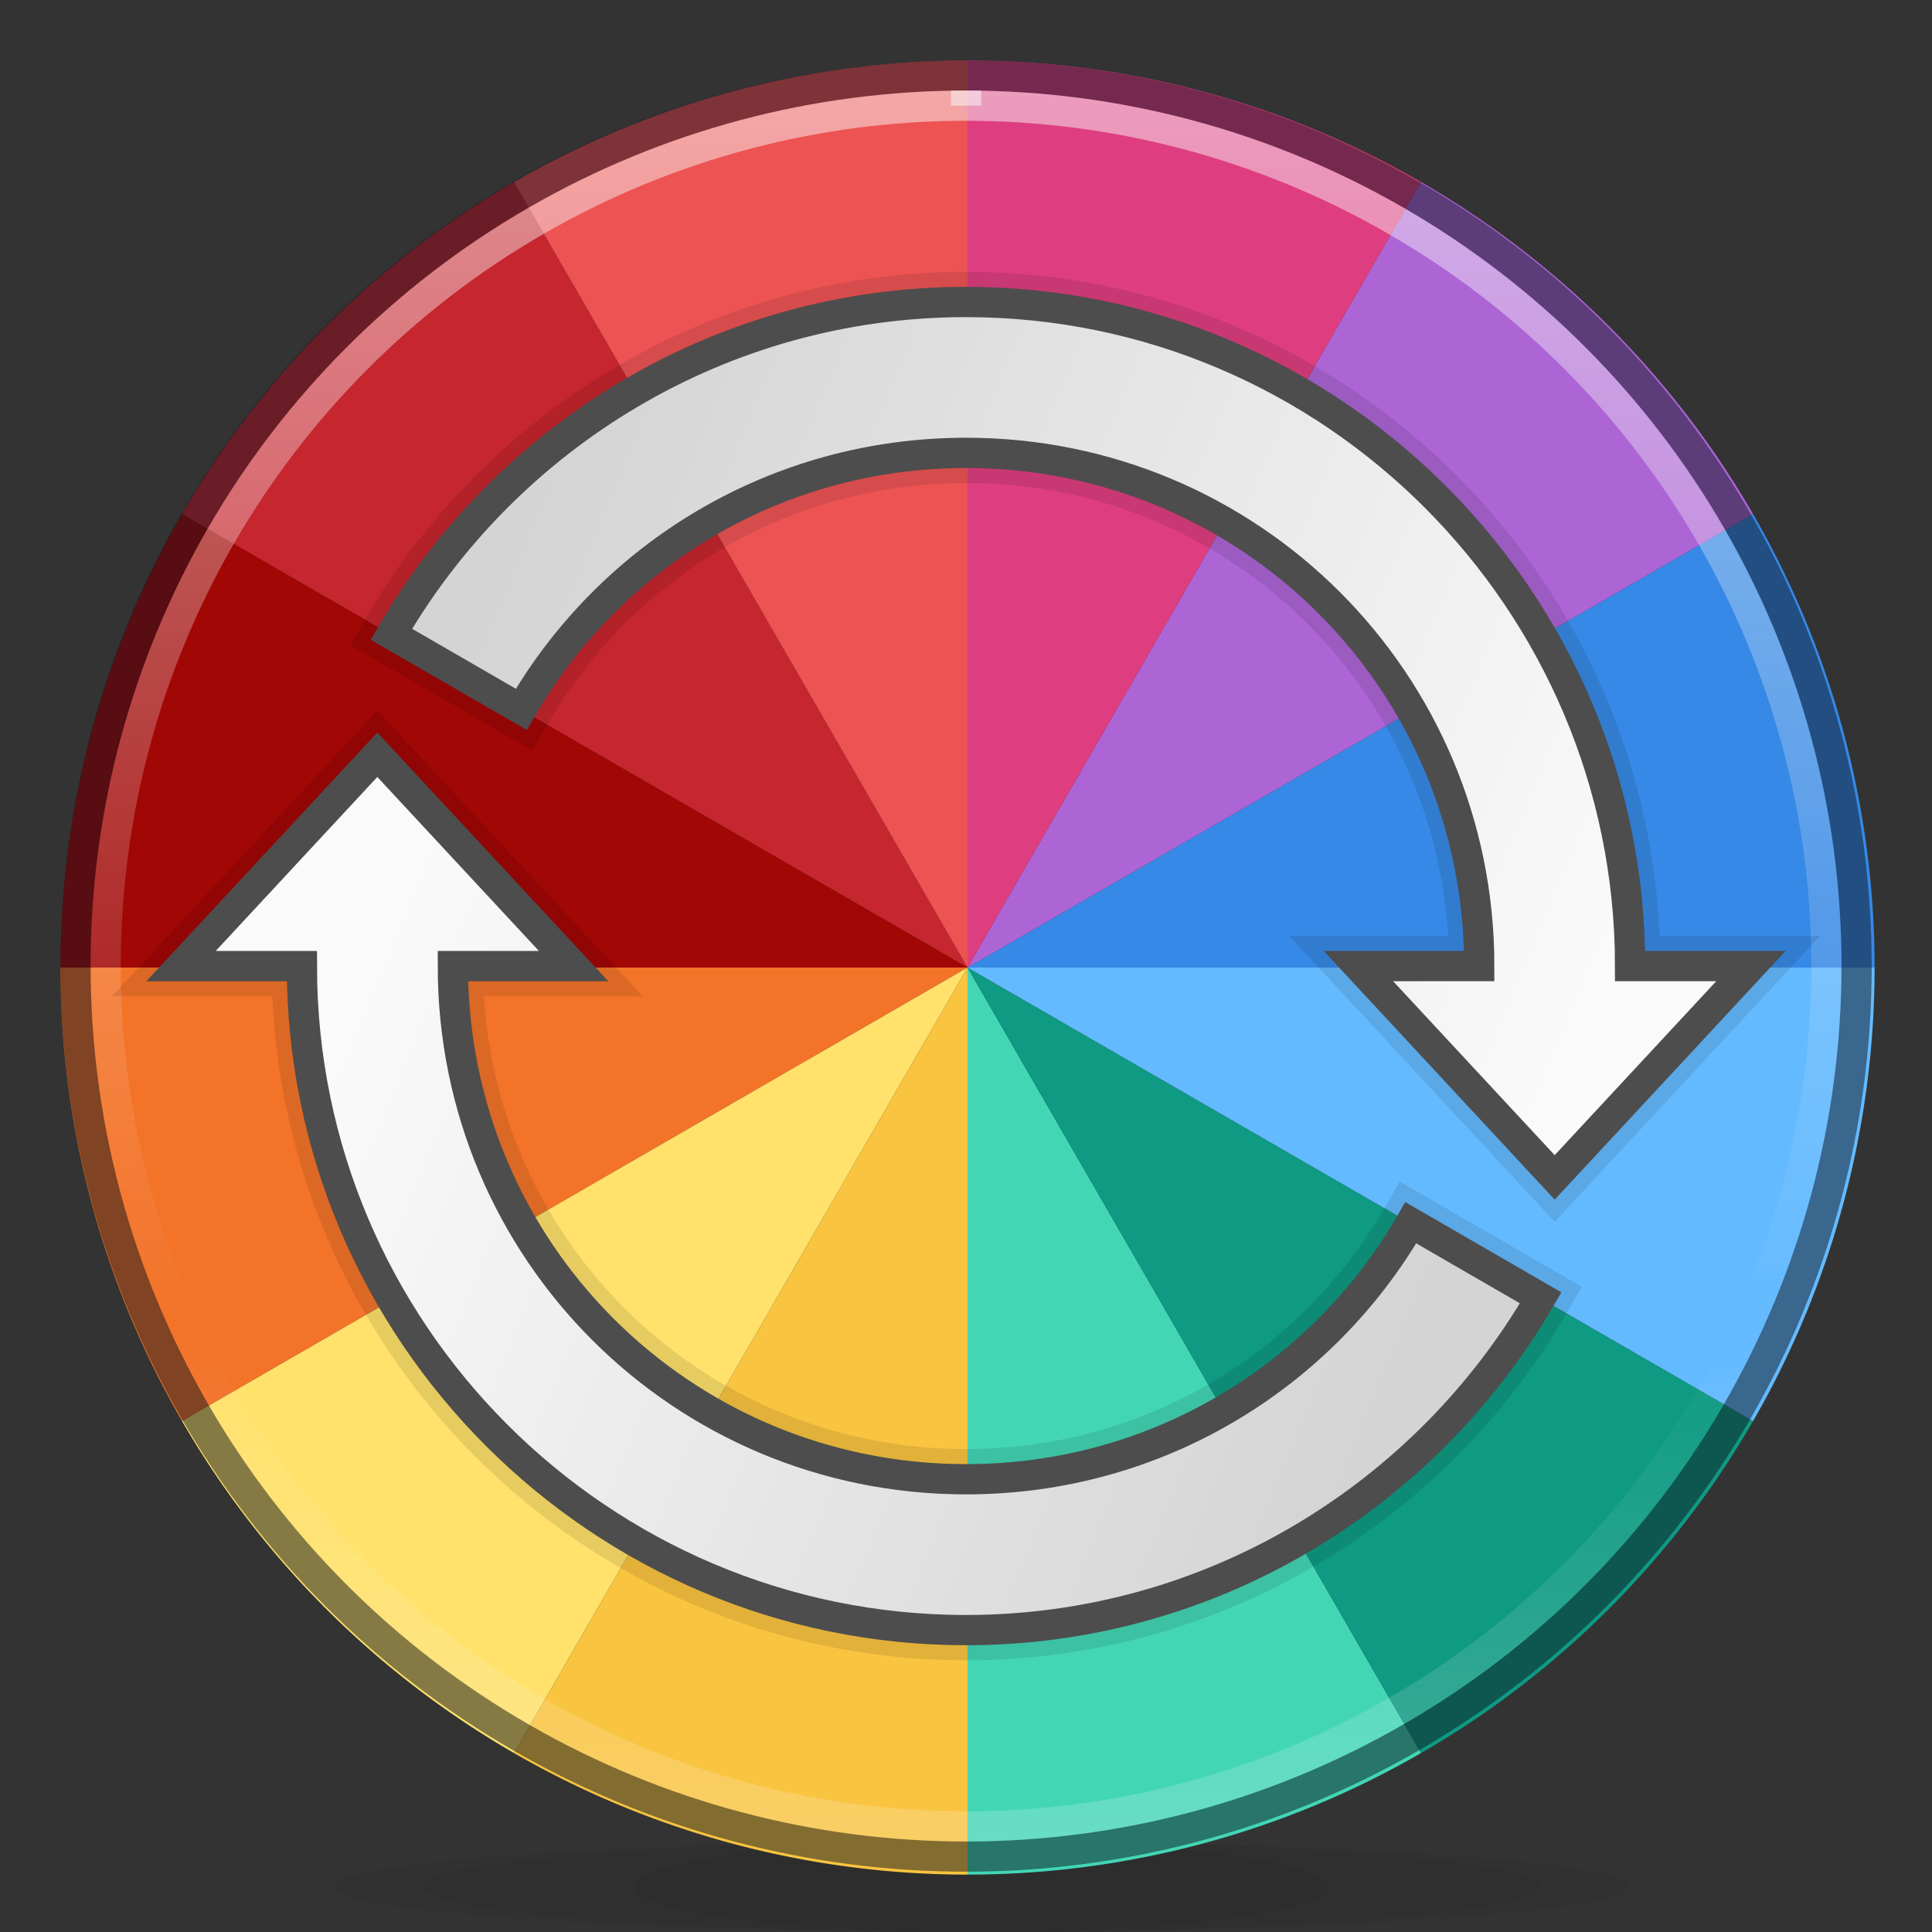 <?xml version="1.0" encoding="UTF-8" standalone="no"?>
<!-- Created with Inkscape (http://www.inkscape.org/) -->

<svg
   width="64"
   height="64"
   viewBox="0 0 16.933 16.933"
   version="1.1"
   id="svg5"
   inkscape:version="1.1 (c68e22c387, 2021-05-23)"
   sodipodi:docname="colormate-64-final.svg"
   xmlns:inkscape="http://www.inkscape.org/namespaces/inkscape"
   xmlns:sodipodi="http://sodipodi.sourceforge.net/DTD/sodipodi-0.dtd"
   xmlns:xlink="http://www.w3.org/1999/xlink"
   xmlns="http://www.w3.org/2000/svg"
   xmlns:svg="http://www.w3.org/2000/svg">
  <rect x="0" y="0" width="16.933" height="16.933" fill="#333333" stroke="none"/>
  <sodipodi:namedview
     id="namedview7"
     pagecolor="#505050"
     bordercolor="#eeeeee"
     borderopacity="1"
     inkscape:pageshadow="0"
     inkscape:pageopacity="0"
     inkscape:pagecheckerboard="0"
     inkscape:document-units="mm"
     showgrid="true"
     units="px"
     width="64px"
     inkscape:snap-object-midpoints="true"
     inkscape:snap-text-baseline="false"
     inkscape:snap-center="true"
     inkscape:zoom="11.313709"
     inkscape:cx="40.835417"
     inkscape:cy="41.940271"
     inkscape:window-width="1920"
     inkscape:window-height="1019"
     inkscape:window-x="0"
     inkscape:window-y="30"
     inkscape:window-maximized="1"
     inkscape:current-layer="layer3"
     inkscape:snap-global="true">
    <inkscape:grid
       type="xygrid"
       id="grid824"
       spacingx="0.132"
       spacingy="0.132"
       empspacing="2"
       dotted="true" />
  </sodipodi:namedview>
  <defs
     id="defs2">
    <linearGradient
       inkscape:collect="always"
       id="linearGradient12471">
      <stop
         style="stop-color:#d4d4d4;stop-opacity:1"
         offset="0"
         id="stop12467" />
      <stop
         style="stop-color:#fafafa;stop-opacity:1"
         offset="1"
         id="stop12469" />
    </linearGradient>
    <linearGradient
       inkscape:collect="always"
       id="linearGradient12158">
      <stop
         style="stop-color:#d4d4d4;stop-opacity:1"
         offset="0"
         id="stop12154" />
      <stop
         style="stop-color:#fafafa;stop-opacity:1"
         offset="1"
         id="stop12156" />
    </linearGradient>
    <linearGradient
       inkscape:collect="always"
       id="linearGradient1287">
      <stop
         style="stop-color:#fafafa;stop-opacity:1;"
         offset="0"
         id="stop1283" />
      <stop
         style="stop-color:#fafafa;stop-opacity:0"
         offset="0.704"
         id="stop1563" />
      <stop
         style="stop-color:#fafafa;stop-opacity:0.4"
         offset="1"
         id="stop1285" />
    </linearGradient>
    <linearGradient
       inkscape:collect="always"
       xlink:href="#linearGradient1287"
       id="linearGradient1289"
       x1="8.467"
       y1="0.794"
       x2="8.467"
       y2="16.14"
       gradientUnits="userSpaceOnUse" />
    <linearGradient
       inkscape:collect="always"
       xlink:href="#linearGradient12158"
       id="linearGradient12160"
       x1="12.435"
       y1="11.642"
       x2="3.44"
       y2="7.938"
       gradientUnits="userSpaceOnUse" />
    <linearGradient
       inkscape:collect="always"
       xlink:href="#linearGradient12471"
       id="linearGradient12473"
       x1="4.233"
       y1="5.292"
       x2="13.758"
       y2="9.26"
       gradientUnits="userSpaceOnUse" />
  </defs>
  <g
     inkscape:groupmode="layer"
     id="layer3"
     inkscape:label="shadow">
    <ellipse
       style="fill:#000000;fill-opacity:0.05;stroke-width:0.265;stroke-linecap:round;stroke-opacity:0.5"
       id="ellipse1493"
       cx="8.599"
       cy="16.536"
       rx="5.685"
       ry="0.399" />
    <ellipse
       style="fill:#000000;fill-opacity:0.05;stroke-width:0.265;stroke-linecap:round;stroke-opacity:0.5"
       id="ellipse1491"
       cx="8.599"
       cy="16.536"
       rx="4.907"
       ry="0.399" />
    <ellipse
       style="fill:#000000;fill-opacity:0.05;stroke-width:0.265;stroke-linecap:round;stroke-opacity:0.5"
       id="path1409"
       cx="8.599"
       cy="16.536"
       rx="3.043"
       ry="0.399" />
  </g>
  <g
     inkscape:label="Layer 1"
     inkscape:groupmode="layer"
     id="layer1">
    <path
       id="path848"
       style="fill:#c6262e;fill-opacity:1;stroke-width:1;stroke-linecap:round;stroke-opacity:0.5"
       d="M 32 32 L 17 6.02 A 30 30 0 0 0 6.02 17 L 32 32 z "
       transform="scale(0.265)" />
    <path
       id="path2049"
       style="fill:#a10705;fill-opacity:1;stroke-width:1;stroke-linecap:round;stroke-opacity:0.5"
       d="M 32 32 L 6.02 17 A 30 30 0 0 0 2 32 L 32 32 z "
       transform="scale(0.265)" />
    <path
       id="path2047"
       style="fill:#f37329;fill-opacity:1;stroke-width:1;stroke-linecap:round;stroke-opacity:0.5"
       d="M 32 32 L 2 32 A 30 30 0 0 0 6.02 47 L 32 32 z "
       transform="scale(0.265)" />
    <path
       id="path2045"
       style="fill:#ffe16b;fill-opacity:1;stroke-width:1;stroke-linecap:round;stroke-opacity:0.5"
       d="M 32 32 L 6.02 47 A 30 30 0 0 0 17 57.98 L 32 32 z "
       transform="scale(0.265)" />
    <path
       id="path2043"
       style="fill:#f9c440;fill-opacity:1;stroke-width:1;stroke-linecap:round;stroke-opacity:0.5"
       d="M 32 32 L 17 57.98 A 30 30 0 0 0 32 62 L 32 32 z "
       transform="scale(0.265)" />
    <path
       id="path2041"
       style="fill:#43d6b5;fill-opacity:1.0;stroke-width:1;stroke-linecap:round;stroke-opacity:0.5"
       d="M 32 32 L 32 62 A 30 30 0 0 0 47 57.98 L 32 32 z "
       transform="scale(0.265)" />
    <path
       id="path2039"
       style="fill:#0e9a83;fill-opacity:1;stroke-width:1;stroke-linecap:round;stroke-opacity:0.5"
       d="M 32 32 L 47 57.98 A 30 30 0 0 0 57.98 47 L 32 32 z "
       transform="scale(0.265)" />
    <path
       id="path2037"
       style="fill:#64baff;fill-opacity:1;stroke-width:1;stroke-linecap:round;stroke-opacity:0.5"
       d="M 32 32 L 57.98 47 A 30 30 0 0 0 62 32 L 32 32 z "
       transform="scale(0.265)" />
    <path
       id="path2035"
       style="fill:#3689e6;fill-opacity:1;stroke-width:1;stroke-linecap:round;stroke-opacity:0.5"
       d="M 32 32 L 62 32 A 30 30 0 0 0 57.979 17 L 32 32 z "
       transform="scale(0.265)" />
    <path
       id="path2033"
       style="fill:#ad65d6;fill-opacity:1;stroke-width:1;stroke-linecap:round;stroke-opacity:0.5"
       d="M 32 32 L 57.979 17 A 30 30 0 0 0 47 6.021 L 32 32 z "
       transform="scale(0.265)" />
    <path
       id="path2031"
       style="fill:#ed5353;fill-opacity:1;stroke-width:1;stroke-linecap:round;stroke-opacity:0.5"
       d="M 32 2 A 30 30 0 0 0 17 6.02 L 32 32 L 32 2 z "
       transform="scale(0.265)" />
    <path
       id="path2029"
       style="fill:#de3e80;fill-opacity:1;stroke-width:1;stroke-linecap:round;stroke-opacity:0.5"
       d="M 32 2 L 32 32 L 47 6.021 A 30 30 0 0 0 32 2 z "
       transform="scale(0.265)" />
    <circle
       style="fill:none;fill-opacity:1;stroke:#0e141f;stroke-width:0.265;stroke-linecap:round;stroke-opacity:0.5"
       id="circle1069"
       cx="8.467"
       cy="8.467"
       r="7.805" />
    <circle
       style="fill:none;fill-opacity:1;stroke:url(#linearGradient1289);stroke-width:0.265;stroke-linecap:round;stroke-opacity:0.5"
       id="circle1239"
       cx="8.467"
       cy="8.467"
       r="7.541" />
    <ellipse
       style="fill:none;fill-opacity:1;stroke:#fafafa;stroke-width:0.265;stroke-linecap:round;stroke-opacity:0.5"
       id="path1281"
       cx="8.467"
       cy="0.86"
       rx="1.8799776e-15"
       ry="0.066" />
  </g>
  <g
     inkscape:groupmode="layer"
     id="layer2"
     inkscape:label="arrow">
    <path
       id="path11877"
       style="color:#000000;fill:none;fill-opacity:1;stroke:#000000;stroke-width:0.529;stroke-linecap:round;stroke-miterlimit:4;stroke-dasharray:none;stroke-opacity:0.1"
       inkscape:transform-center-x="0.92087443"
       inkscape:transform-center-y="1.9841164"
       d="M 3.307,6.615 1.587,8.467 h 1.059 c 0,3.207 2.613,5.82 5.82,5.82 2.148,0 4.029,-1.174 5.037,-2.912 L 12.365,10.717 C 11.589,12.063 10.137,12.965 8.467,12.965 5.975,12.965 3.969,10.959 3.969,8.467 h 1.058 z" />
    <path
       id="path11821"
       style="color:#000000;fill:#ffe16b;fill-opacity:1;stroke:#000000;stroke-width:0.265;stroke-linecap:round;stroke-miterlimit:4;stroke-dasharray:none;stroke-opacity:0.1"
       inkscape:transform-center-x="0.92087443"
       inkscape:transform-center-y="1.9841164"
       d="M 3.307,6.615 1.587,8.467 h 1.059 c 0,3.207 2.613,5.82 5.82,5.82 2.148,0 4.029,-1.174 5.037,-2.912 L 12.365,10.717 C 11.589,12.063 10.137,12.965 8.467,12.965 5.975,12.965 3.969,10.959 3.969,8.467 h 1.058 z" />
    <path
       id="circle10068"
       style="color:#000000;fill:url(#linearGradient12160);fill-opacity:1;stroke-width:0.265;stroke-linecap:round;stroke:#4d4d4d;stroke-miterlimit:4;stroke-dasharray:none"
       inkscape:transform-center-x="0.92087443"
       inkscape:transform-center-y="1.9841164"
       d="M 3.307,6.615 1.587,8.467 h 1.059 c 0,3.207 2.613,5.82 5.82,5.82 2.148,0 4.029,-1.174 5.037,-2.912 L 12.365,10.717 C 11.589,12.063 10.137,12.965 8.467,12.965 5.975,12.965 3.969,10.959 3.969,8.467 h 1.058 z" />
    <path
       id="path12079"
       style="color:#000000;fill:none;fill-opacity:1;stroke:#000000;stroke-width:0.529;stroke-linecap:round;stroke-miterlimit:4;stroke-dasharray:none;stroke-opacity:0.1"
       inkscape:transform-center-x="0.92087443"
       inkscape:transform-center-y="1.9841164"
       d="m 13.626,10.319 1.72,-1.852 h -1.059 c 0,-3.207 -2.613,-5.82 -5.82,-5.82 -2.148,0 -4.029,1.174 -5.037,2.912 l 1.139,0.658 c 0.776,-1.345 2.227,-2.248 3.898,-2.248 2.492,0 4.498,2.006 4.498,4.498 H 11.906 Z" />
    <path
       id="path12081"
       style="color:#000000;fill:none;fill-opacity:1;stroke:#000000;stroke-width:0.265;stroke-linecap:round;stroke-miterlimit:4;stroke-dasharray:none;stroke-opacity:0.1"
       inkscape:transform-center-x="0.92087443"
       inkscape:transform-center-y="1.9841164"
       d="m 13.626,10.319 1.72,-1.852 h -1.059 c 0,-3.207 -2.613,-5.82 -5.82,-5.82 -2.148,0 -4.029,1.174 -5.037,2.912 l 1.139,0.658 c 0.776,-1.345 2.227,-2.248 3.898,-2.248 2.492,0 4.498,2.006 4.498,4.498 H 11.906 Z" />
    <path
       id="path12083"
       style="color:#000000;fill:url(#linearGradient12473);fill-opacity:1;stroke-width:0.265;stroke-linecap:round;stroke:#4d4d4d;stroke-miterlimit:4;stroke-dasharray:none"
       inkscape:transform-center-x="0.92087443"
       inkscape:transform-center-y="1.9841164"
       d="m 13.626,10.319 1.72,-1.852 h -1.059 c 0,-3.207 -2.613,-5.82 -5.82,-5.82 -2.148,0 -4.029,1.174 -5.037,2.912 l 1.139,0.658 c 0.776,-1.345 2.227,-2.248 3.898,-2.248 2.492,0 4.498,2.006 4.498,4.498 H 11.906 Z" />
  </g>
</svg>
